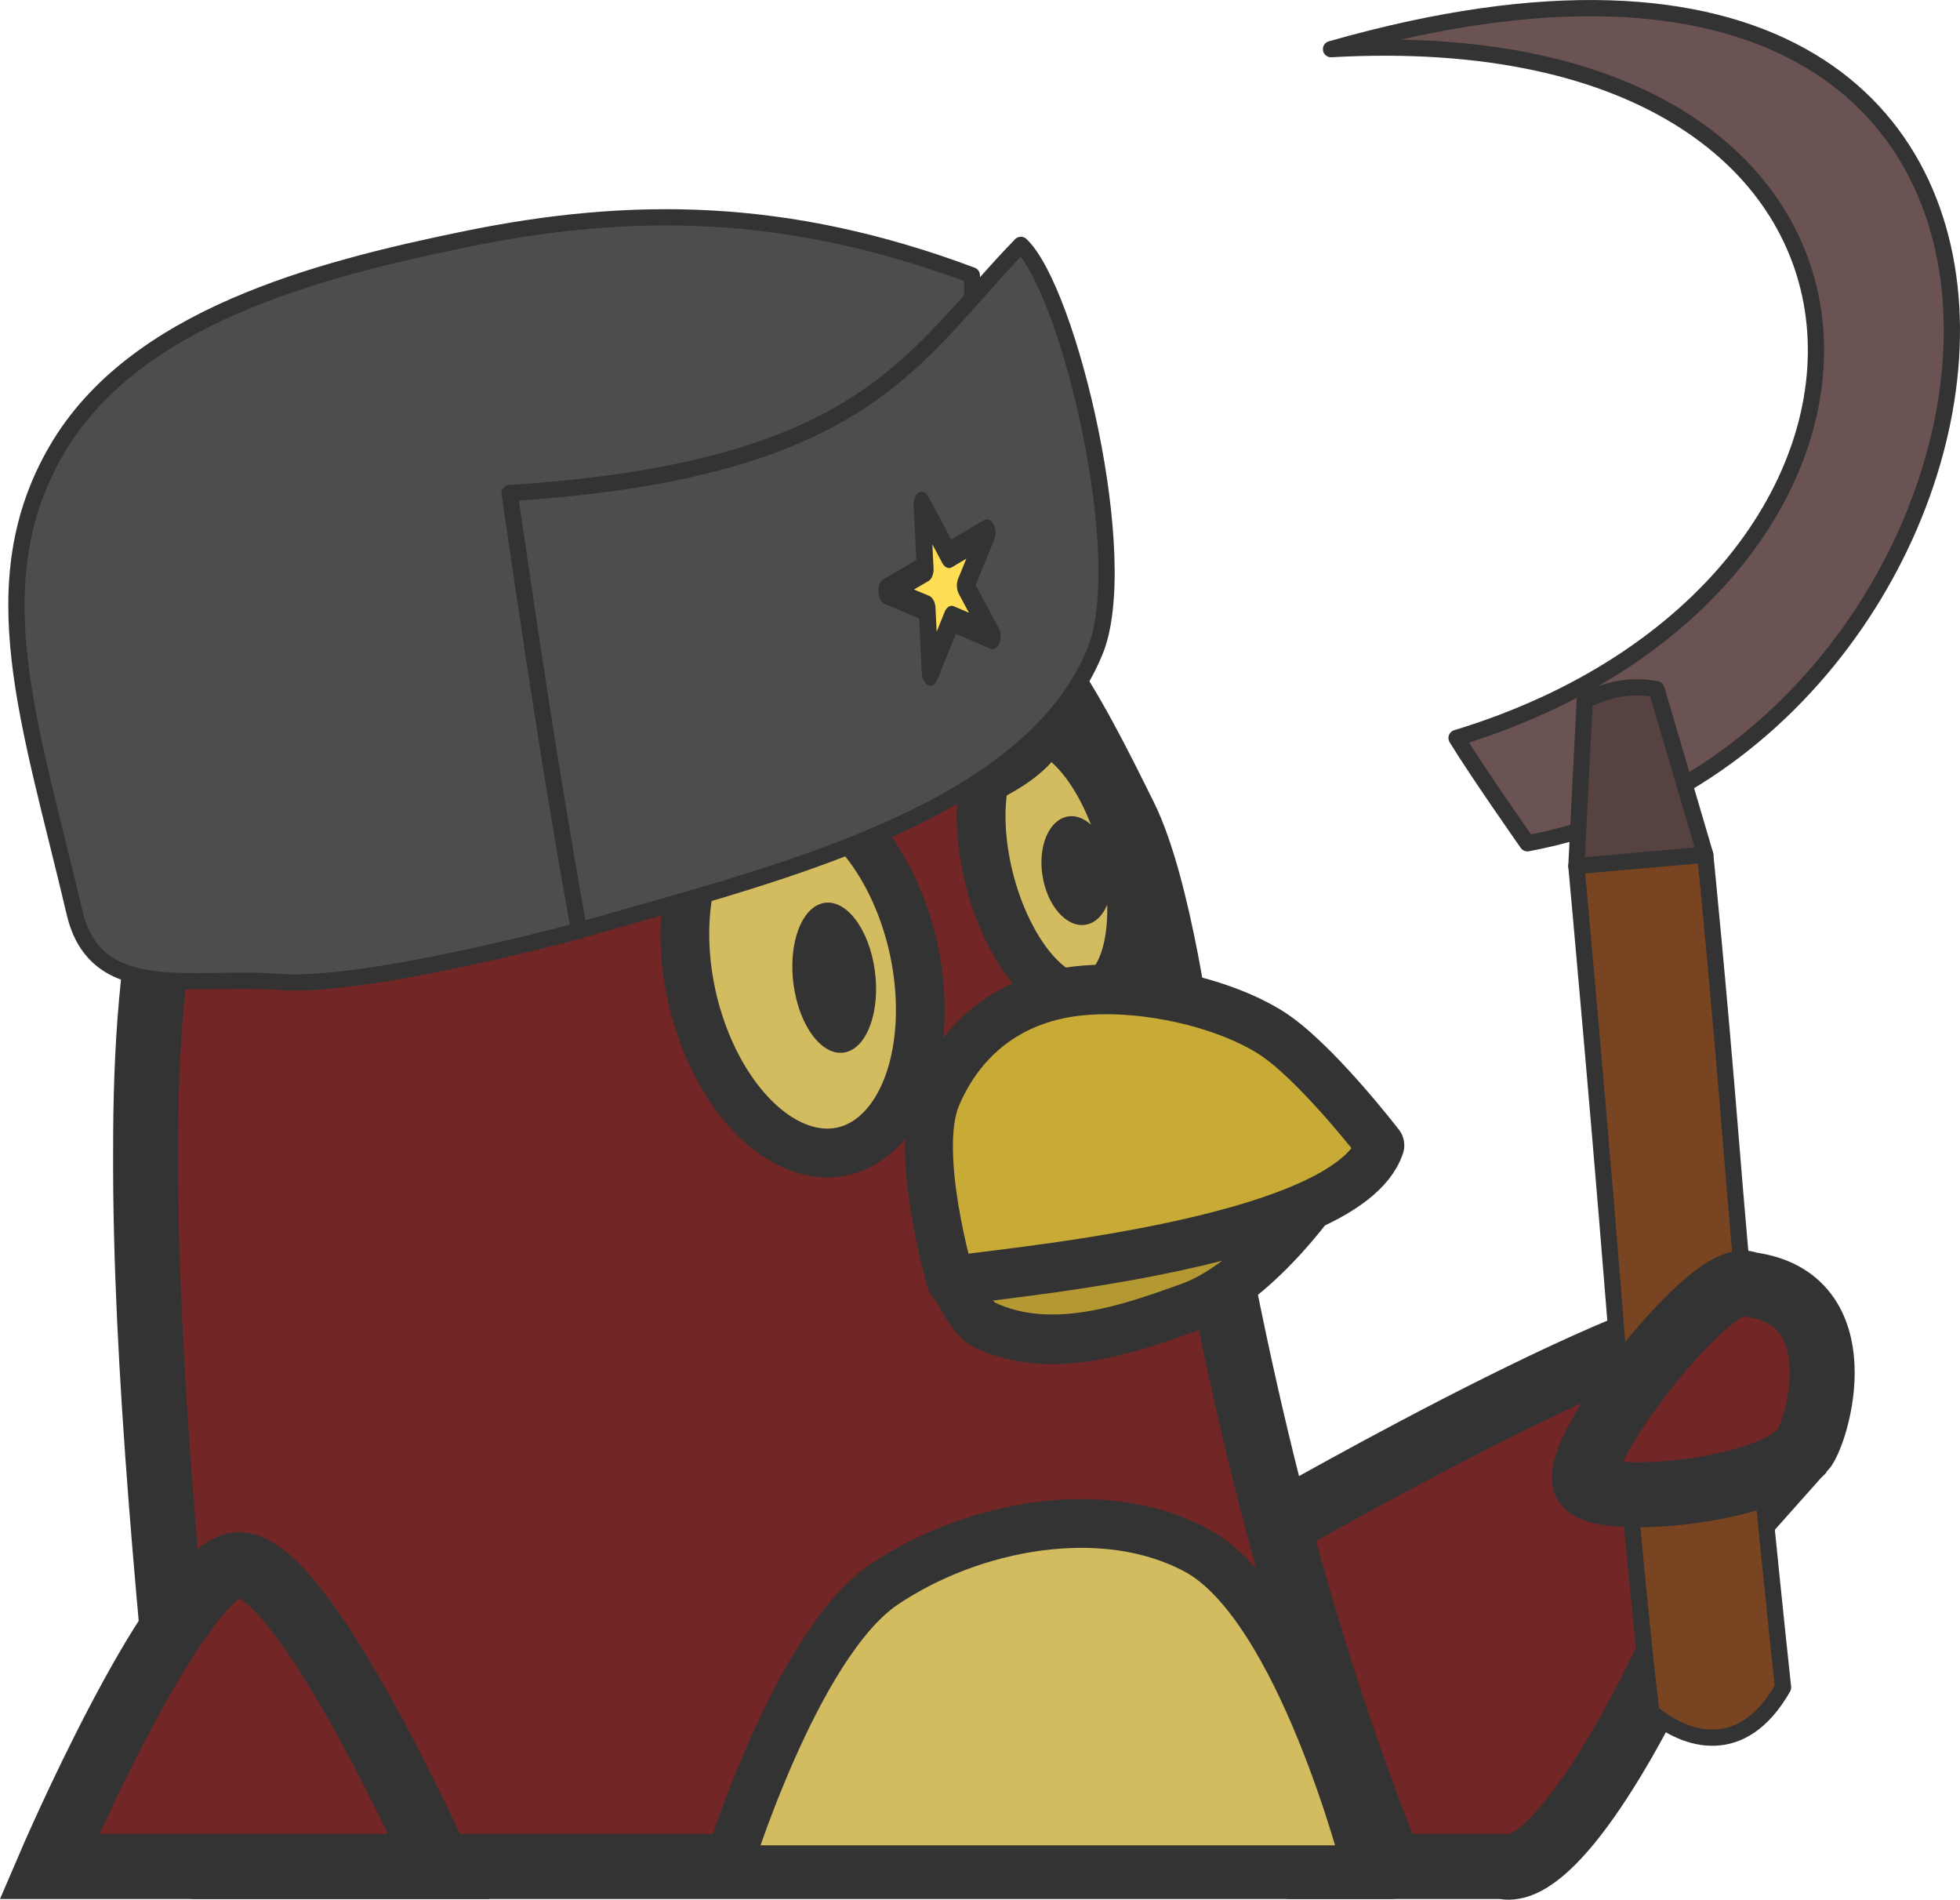 <?xml version="1.0" encoding="UTF-8" standalone="no"?>
<svg
   sodipodi:docname="penguin-sickle.svg"
   inkscape:version="1.2.1 (9c6d41e410, 2022-07-14, custom)"
   id="svg8"
   version="1.1"
   viewBox="0 0 1000 969.118"
   height="969.118"
   width="1000"
   xmlns:inkscape="http://www.inkscape.org/namespaces/inkscape"
   xmlns:sodipodi="http://sodipodi.sourceforge.net/DTD/sodipodi-0.dtd"
   xmlns="http://www.w3.org/2000/svg"
   xmlns:svg="http://www.w3.org/2000/svg"
   xmlns:rdf="http://www.w3.org/1999/02/22-rdf-syntax-ns#"
   xmlns:cc="http://creativecommons.org/ns#"
   xmlns:dc="http://purl.org/dc/elements/1.1/">
  <defs
     id="defs2">
    <clipPath
       clipPathUnits="userSpaceOnUse"
       id="clipPath1512">
      <rect
         style="fill:#782121;fill-opacity:0.498;stroke:none;stroke-width:80;paint-order:stroke fill markers"
         id="rect1514"
         width="747.271"
         height="811.833"
         x="-1202.542"
         y="14.786" />
    </clipPath>
  </defs>
  <sodipodi:namedview
     inkscape:window-maximized="1"
     inkscape:window-y="575"
     inkscape:window-x="1121"
     inkscape:window-height="1048"
     inkscape:window-width="2519"
     showborder="true"
     units="px"
     showgrid="false"
     inkscape:document-rotation="0"
     inkscape:current-layer="layer1"
     inkscape:document-units="px"
     inkscape:cy="339.94281"
     inkscape:cx="613.08464"
     inkscape:zoom="1.3472854"
     inkscape:pageshadow="0"
     inkscape:pageopacity="0.0"
     borderopacity="1.0"
     bordercolor="#666666"
     pagecolor="#ffffff"
     id="base"
     inkscape:pagecheckerboard="1"
     inkscape:snap-nodes="true"
     showguides="true"
     inkscape:guide-bbox="true"
     inkscape:object-paths="true"
     inkscape:snap-intersection-paths="true"
     inkscape:snap-bbox="false"
     inkscape:bbox-paths="true"
     inkscape:bbox-nodes="true"
     fit-margin-top="0"
     fit-margin-left="0"
     fit-margin-right="0"
     fit-margin-bottom="0"
     inkscape:snap-to-guides="true"
     inkscape:showpageshadow="0"
     inkscape:deskcolor="#d1d1d1">
    <inkscape:grid
       type="xygrid"
       id="grid56381"
       originx="0.005"
       originy="272.146" />
    <sodipodi:guide
       position="1917.013,696.972"
       orientation="1754.001,0"
       id="guide5830"
       inkscape:locked="false" />
    <sodipodi:guide
       position="1917.013,-1042.037"
       orientation="0,-1917.013"
       id="guide5832"
       inkscape:locked="false" />
    <sodipodi:guide
       position="-2.2509626e-05,-1057.028"
       orientation="-1754.001,0"
       id="guide5834"
       inkscape:locked="false" />
    <sodipodi:guide
       position="841.214,547.551"
       orientation="0.996,0.093"
       id="guide21981"
       inkscape:locked="false" />
  </sodipodi:namedview>
  <g
     id="layer1"
     inkscape:groupmode="layer"
     inkscape:label="Layer 1"
     transform="translate(369.755,1007.915)">
    <path
       style="fill:#732626;fill-opacity:1;stroke:#333333;stroke-width:33.166;stroke-linejoin:miter;stroke-miterlimit:4;stroke-dasharray:none;stroke-opacity:1;paint-order:stroke fill markers"
       d="m 282.122,-229.764 c 0,0 221.961,-127.57 242.997,-104.059 27.746,31.01 -82.665,289.272 -128.349,278.019 h -95.219 z"
       id="path28359"
       sodipodi:nodetypes="csccc" />
    <path
       style="fill:#732626;fill-opacity:1;stroke:#333333;stroke-width:33.166;stroke-linejoin:round;stroke-miterlimit:4;stroke-dasharray:none;stroke-opacity:1;paint-order:stroke fill markers"
       d="m 232.597,-472.154 c 0,0 -10.355,-82.502 -28.464,-119.077 -26.232,-52.98 -57.173,-115.709 -112.192,-137.378 -95.302,-37.535 -226.278,-24.632 -304.48,41.503 -70.943,59.997 -83.039,166.524 -82.909,266.068 -0.54,108.646 13.131,244.689 25.298,365.234 H 339.556 C 279.416,-207.066 253.44,-346.62 232.597,-472.154 Z"
       id="path22125"
       sodipodi:nodetypes="caaacccc" />
    <path
       id="path23132"
       style="fill:#d3bc5f;fill-opacity:1;stroke:#333333;stroke-width:24.874;stroke-linejoin:round;stroke-miterlimit:4;stroke-dasharray:none;stroke-opacity:1;paint-order:stroke fill markers"
       d="m 60.204,-590.359 c -21.49,2.991 -43.807,3.964 -64.322,2.345 a 93.877,57.854 77.326 0 0 -12.216,90.237 93.877,57.854 77.326 0 0 77.723,76.861 93.877,57.854 77.326 0 0 34.347,-105.793 93.877,57.854 77.326 0 0 -35.532,-63.649 z" />
    <path
       id="path23134"
       style="fill:#d3bc5f;fill-opacity:1;stroke:#333333;stroke-width:24.874;stroke-linejoin:round;stroke-miterlimit:4;stroke-dasharray:none;stroke-opacity:1;paint-order:stroke fill markers"
       d="m 162.892,-635.785 c -3.904,9.399 -14.917,18.041 -30.224,25.36 a 71.056,35.187 75.57 0 0 2.606,51.975 71.056,35.187 75.57 0 0 51.912,59.427 71.056,35.187 75.57 0 0 15.957,-78.06 71.056,35.187 75.57 0 0 -40.251,-58.702 z" />
    <g
       id="g24064"
       transform="matrix(0.352,-0.061,0.058,0.364,-177.813,-421.936)"
       style="stroke:#333333;stroke-width:1.142;stroke-opacity:1">
      <path
         style="fill:#b49932;fill-opacity:1;stroke:#333333;stroke-width:68.545;stroke-linejoin:round;stroke-miterlimit:4;stroke-dasharray:none;stroke-opacity:1;paint-order:stroke fill markers"
         d="m 1332.574,270.865 c 0,0 -113.221,119.124 -221.459,137.573 -90.385,15.406 -205.54,34.557 -292.522,-24.234 -20.296,-13.718 -35.949,-72.752 -35.949,-72.752 l 279.401,-86.021 z"
         id="path20986"
         sodipodi:nodetypes="cssccc" />
      <path
         style="fill:#c8ab37;fill-opacity:1;stroke:#333333;stroke-width:68.545;stroke-linejoin:round;stroke-miterlimit:4;stroke-dasharray:none;stroke-opacity:1;paint-order:stroke fill markers"
         d="m 780.857,316.668 c 23.652,-3.903 564.769,48.164 636.183,-83.904 0,0 -73.908,-133.204 -130.887,-181.225 C 1216.214,-7.403 1091.949,-51.912 1001.12,-49.775 910.29,-47.637 843.535,-2.524 802.418,61.238 756.11,133.047 780.857,316.668 780.857,316.668 Z"
         id="path20125"
         sodipodi:nodetypes="ccszsc" />
    </g>
    <ellipse
       style="fill:#333333;fill-opacity:1;stroke:none;stroke-width:1.246;stroke-linejoin:round;stroke-miterlimit:4;stroke-dasharray:none;paint-order:stroke fill markers"
       id="path24212"
       cx="299.75"
       cy="-484.308"
       transform="matrix(0.953,-0.304,0.219,0.976,0,0)"
       ry="27.895"
       rx="17.777" />
    <ellipse
       style="fill:#333333;fill-opacity:1;stroke:none;stroke-width:1.252;stroke-linejoin:round;stroke-miterlimit:4;stroke-dasharray:none;paint-order:stroke fill markers"
       id="ellipse24316"
       cx="153.714"
       cy="-464.044"
       transform="matrix(0.937,-0.348,0.19,0.982,0,0)"
       ry="38.265"
       rx="21.443" />
    <path
       style="fill:#d3bc5f;fill-opacity:1;stroke:#333333;stroke-width:24.874;stroke-linejoin:round;stroke-miterlimit:4;stroke-dasharray:none;stroke-opacity:1;paint-order:stroke fill markers"
       d="m 327.817,-54.18 c 0,0 -33.968,-134.304 -87.168,-162.947 -47.448,-25.547 -114.776,-12.733 -159.534,17.577 -45.089,30.534 -80.097,145.371 -80.097,145.371 z"
       id="path24827"
       sodipodi:nodetypes="caacc" />
    <path
       style="fill:#732626;fill-opacity:1;stroke:#333333;stroke-width:33.166;stroke-linejoin:miter;stroke-miterlimit:4;stroke-dasharray:none;stroke-opacity:1;paint-order:stroke fill markers"
       d="m -344.605,-55.806 c 0,0 61.429,-143.311 93.701,-153.474 32.273,-10.163 105.153,153.476 105.153,153.476 z"
       id="path36820"
       sodipodi:nodetypes="cscc" />
    <path
       id="rect5938"
       style="fill:#784421;fill-opacity:1;stroke:#333333;stroke-width:8.274;stroke-linejoin:round;stroke-miterlimit:4;stroke-dasharray:none;stroke-opacity:1;paint-order:normal"
       d="m 434.519,-566.151 c 21.871,-15.957 50.54,-14.698 65.749,-5.759 0,0 6.6,65.358 13.243,147.898 10.16,126.236 26.456,276.881 26.456,276.881 -20.621,36.294 -49.304,27.72 -67.22,12.633 0,0 -8.514,-71.737 -14.825,-155.14 -9.492,-125.452 -23.404,-276.513 -23.404,-276.513 z"
       sodipodi:nodetypes="ccsccsc" />
    <path
       style="fill:#732626;fill-opacity:1;stroke:#333333;stroke-width:33.166;stroke-linejoin:miter;stroke-miterlimit:4;stroke-dasharray:none;stroke-opacity:1;paint-order:stroke fill markers"
       d="m 549.878,-268.008 c -19.89,22.105 -104.749,28.685 -110.717,16.626 -7.872,-15.905 65.9,-111.031 83.287,-101.366 55.629,6.749 34.99,76.338 27.43,84.74 z"
       id="path74516"
       sodipodi:nodetypes="sscs" />
    <path
       id="path76110"
       style="fill:#6c5353;fill-opacity:1;stroke:#333333;stroke-width:8.274;stroke-linecap:round;stroke-linejoin:round;stroke-miterlimit:4;stroke-dasharray:none;stroke-opacity:1;paint-order:normal"
       d="m 409.527,-577.753 c 0,0 -25.864,-36.824 -36.141,-53.721 254.323,-77.393 254.214,-369.242 -64.051,-351.371 441.024,-125.869 370.006,355.185 100.192,405.092 z"
       sodipodi:nodetypes="cccc" />
    <path
       id="rect76086"
       style="fill:#574242;fill-opacity:1;stroke:#333333;stroke-width:8.274;stroke-linecap:round;stroke-linejoin:round"
       d="m 475.388,-656.393 24.881,84.482 -65.749,5.759 4.271,-84.509 c 10.101,-4.473 20.574,-8.492 36.597,-5.733 z"
       sodipodi:nodetypes="ccccc" />
    <g
       id="g669"
       transform="matrix(1.005,-0.104,0.104,1.005,54.657,26.426)"
       style="stroke-width:0.99">
      <path
         id="rect104822"
         style="fill:#4d4d4d;stroke:#333333;stroke-width:8.19;stroke-linecap:round;stroke-linejoin:round;stroke-opacity:1"
         d="m -91.306,-917.189 c 85.1,-8.486 163.581,0.09 252.689,44.427 -6.204,124.722 -190.706,123.394 -232.865,126.659 l 1.514,182.027 c 0,0 -110.219,18.071 -153.28,10.177 -43.06,-7.894 -93.159,1.427 -99.172,-45.354 -12.592,-97.961 -30.91,-170.504 15.115,-233.454 45.629,-62.41 139.07,-76.81 215.999,-84.482 z"
         sodipodi:nodetypes="accczsaa" />
      <path
         id="rect104820"
         style="fill:#4d4d4d;stroke:#333333;stroke-width:8.19;stroke-linecap:round;stroke-linejoin:round;stroke-opacity:1"
         d="m 187.6,-885.489 c -60.316,50.437 -88.463,105.155 -269.743,98.075 3.22,73.181 5.544,134.235 12.176,223.338 92.818,-17.044 230.161,-33.103 273.31,-112.792 24.564,-44.047 5.995,-183.341 -15.742,-208.622 z"
         sodipodi:nodetypes="ccccc" />
      <path
         sodipodi:type="star"
         style="fill:#ffdd55;stroke:#333333;stroke-width:113.576;stroke-linejoin:round;stroke-opacity:1;paint-order:stroke fill markers"
         id="path912"
         inkscape:flatsided="false"
         sodipodi:sides="5"
         sodipodi:cx="-1466.0114"
         sodipodi:cy="-130.3551"
         sodipodi:r1="386.08459"
         sodipodi:r2="146.71214"
         sodipodi:arg1="1.5707963"
         sodipodi:arg2="2.1991149"
         inkscape:rounded="0"
         inkscape:randomized="0"
         inkscape:transform-center-y="50.459212"
         transform="matrix(-0.069,-0.038,-0.029,0.109,26.072,-758.987)"
         inkscape:transform-center-x="15.590116"
         d="m -1466.011,255.729 -86.235,-267.392 -280.953,0.614 227.657,-164.643 -87.403,-267.012 226.935,165.637 226.935,-165.637 -87.403,267.012 227.657,164.643 -280.953,-0.614 z" />
    </g>
  </g>
</svg>
